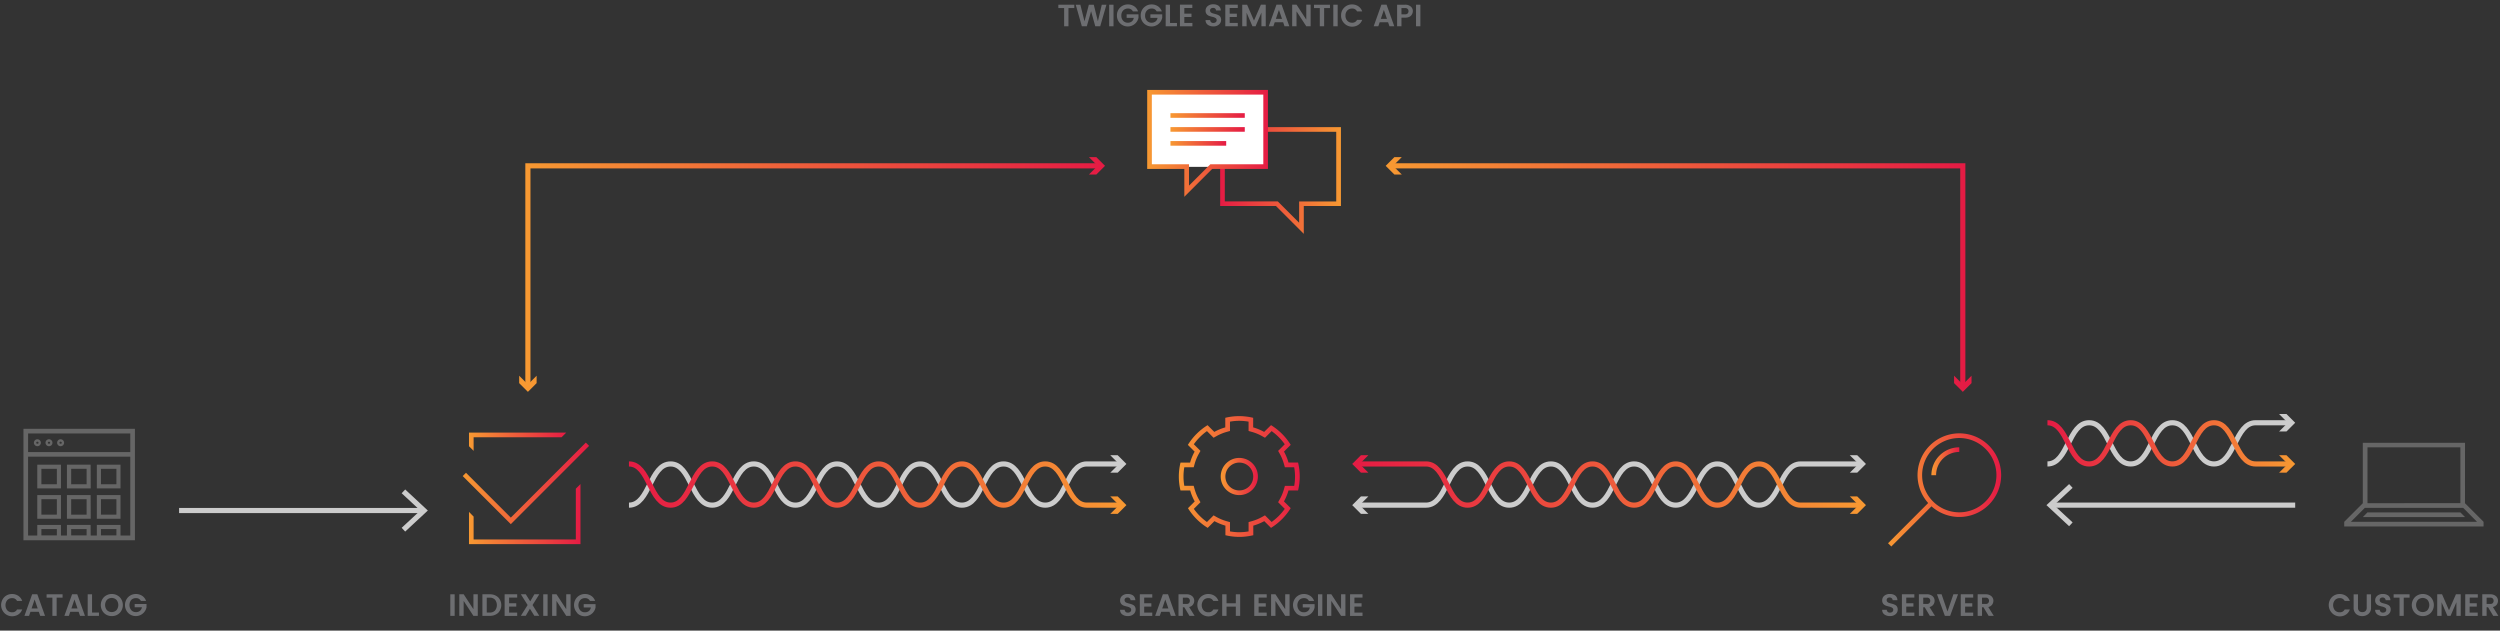 <svg id="Layer_1" data-name="Layer 1" xmlns="http://www.w3.org/2000/svg" xmlns:xlink="http://www.w3.org/1999/xlink" viewBox="0 0 971.02 244.92"><rect x="0" y="0" width="971.02" height="244.92" fill="#333333" stroke="none"/><defs><style>.cls-1{fill:#666;}.cls-10,.cls-12,.cls-2,.cls-23,.cls-26,.cls-7{fill:none;stroke-miterlimit:10;stroke-width:2px;}.cls-2{stroke:#ccc;}.cls-3{fill:#ccc;}.cls-4{fill:#6d6e71;}.cls-5{fill:url(#New_Gradient_Swatch_1);}.cls-6{fill:url(#New_Gradient_Swatch_1-2);}.cls-7{stroke:url(#New_Gradient_Swatch_1-3);}.cls-8{fill:url(#New_Gradient_Swatch_1-4);}.cls-9{fill:url(#New_Gradient_Swatch_1-5);}.cls-10{stroke:url(#New_Gradient_Swatch_1-6);}.cls-11{fill:url(#New_Gradient_Swatch_1-7);}.cls-12{stroke:url(#New_Gradient_Swatch_1-8);}.cls-13{fill:url(#New_Gradient_Swatch_1-9);}.cls-14{fill:url(#New_Gradient_Swatch_1-10);}.cls-15{fill:#fff;}.cls-16{fill:url(#New_Gradient_Swatch_1-11);}.cls-17{fill:url(#New_Gradient_Swatch_1-12);}.cls-18{fill:url(#New_Gradient_Swatch_1-13);}.cls-19{fill:url(#New_Gradient_Swatch_1-14);}.cls-20{fill:url(#New_Gradient_Swatch_1-15);}.cls-21{fill:url(#New_Gradient_Swatch_1-16);}.cls-22{fill:url(#New_Gradient_Swatch_1-17);}.cls-23{stroke:url(#New_Gradient_Swatch_1-18);}.cls-24{fill:url(#New_Gradient_Swatch_1-19);}.cls-25{fill:url(#New_Gradient_Swatch_1-20);}.cls-26{stroke:url(#linear-gradient);}.cls-27{fill:url(#linear-gradient-2);}.cls-28{fill:url(#linear-gradient-3);}.cls-29{fill:url(#New_Gradient_Swatch_1-21);}.cls-30{fill:url(#New_Gradient_Swatch_1-22);}</style><linearGradient id="New_Gradient_Swatch_1" x1="750.2" y1="179.15" x2="761.03" y2="179.15" gradientUnits="userSpaceOnUse"><stop offset="0" stop-color="#f79932"/><stop offset="1" stop-color="#e51b44"/></linearGradient><linearGradient id="New_Gradient_Swatch_1-2" x1="733.33" y1="190.29" x2="777.27" y2="190.29" xlink:href="#New_Gradient_Swatch_1"/><linearGradient id="New_Gradient_Swatch_1-3" x1="724.75" y1="188.2" x2="525.21" y2="188.2" xlink:href="#New_Gradient_Swatch_1"/><linearGradient id="New_Gradient_Swatch_1-4" x1="724.75" y1="196.2" x2="525.21" y2="196.2" xlink:href="#New_Gradient_Swatch_1"/><linearGradient id="New_Gradient_Swatch_1-5" x1="724.75" y1="180.2" x2="525.21" y2="180.2" xlink:href="#New_Gradient_Swatch_1"/><linearGradient id="New_Gradient_Swatch_1-6" x1="437.51" y1="188.2" x2="244.29" y2="188.2" xlink:href="#New_Gradient_Swatch_1"/><linearGradient id="New_Gradient_Swatch_1-7" x1="437.51" y1="196.2" x2="244.29" y2="196.2" xlink:href="#New_Gradient_Swatch_1"/><linearGradient id="New_Gradient_Swatch_1-8" x1="891.47" y1="172.2" x2="795.25" y2="172.2" xlink:href="#New_Gradient_Swatch_1"/><linearGradient id="New_Gradient_Swatch_1-9" x1="891.47" y1="180.2" x2="795.25" y2="180.2" xlink:href="#New_Gradient_Swatch_1"/><linearGradient id="New_Gradient_Swatch_1-10" x1="372.28" y1="70.12" x2="419.19" y2="70.12" gradientTransform="matrix(-1, 0, 0, 1, 893.11, 0)" xlink:href="#New_Gradient_Swatch_1"/><linearGradient id="New_Gradient_Swatch_1-11" x1="445.58" y1="55.69" x2="492.49" y2="55.69" xlink:href="#New_Gradient_Swatch_1"/><linearGradient id="New_Gradient_Swatch_1-12" x1="454.61" y1="44.86" x2="483.48" y2="44.86" xlink:href="#New_Gradient_Swatch_1"/><linearGradient id="New_Gradient_Swatch_1-13" x1="454.61" y1="50.28" x2="483.48" y2="50.28" xlink:href="#New_Gradient_Swatch_1"/><linearGradient id="New_Gradient_Swatch_1-14" x1="454.61" y1="55.69" x2="476.26" y2="55.69" xlink:href="#New_Gradient_Swatch_1"/><linearGradient id="New_Gradient_Swatch_1-15" x1="182.16" y1="199.67" x2="225.46" y2="199.67" xlink:href="#New_Gradient_Swatch_1"/><linearGradient id="New_Gradient_Swatch_1-16" x1="182.16" y1="171.58" x2="219.92" y2="171.58" xlink:href="#New_Gradient_Swatch_1"/><linearGradient id="New_Gradient_Swatch_1-17" x1="179.72" y1="187.75" x2="228.81" y2="187.75" xlink:href="#New_Gradient_Swatch_1"/><linearGradient id="New_Gradient_Swatch_1-18" x1="204.04" y1="106.66" x2="429.21" y2="106.66" xlink:href="#New_Gradient_Swatch_1"/><linearGradient id="New_Gradient_Swatch_1-19" x1="204.04" y1="64.41" x2="429.21" y2="64.41" xlink:href="#New_Gradient_Swatch_1"/><linearGradient id="New_Gradient_Swatch_1-20" x1="204.04" y1="149.06" x2="429.21" y2="149.06" xlink:href="#New_Gradient_Swatch_1"/><linearGradient id="linear-gradient" x1="763.37" y1="106.66" x2="538.21" y2="106.66" gradientUnits="userSpaceOnUse"><stop offset="0" stop-color="#e51b44"/><stop offset="1" stop-color="#f79932"/></linearGradient><linearGradient id="linear-gradient-2" x1="763.37" y1="64.41" x2="538.21" y2="64.41" xlink:href="#linear-gradient"/><linearGradient id="linear-gradient-3" x1="763.37" y1="149.06" x2="538.21" y2="149.06" xlink:href="#linear-gradient"/><linearGradient id="New_Gradient_Swatch_1-21" x1="457.9" y1="185.09" x2="504.81" y2="185.09" xlink:href="#New_Gradient_Swatch_1"/><linearGradient id="New_Gradient_Swatch_1-22" x1="474.14" y1="185.09" x2="488.57" y2="185.09" xlink:href="#New_Gradient_Swatch_1"/></defs><title>Artboard 1 copy</title><path class="cls-1" d="M52.41,177.37V166.55H9.11v43.3h43.3Zm-41.5-9H50.6v7.22H10.91Zm16.24,9H50.6V208H10.91V177.37H27.15Z"/><path class="cls-1" d="M14.52,170.61A1.35,1.35,0,1,0,15.87,172,1.36,1.36,0,0,0,14.52,170.61ZM14.07,172a.45.45,0,0,1,.9,0C15,172.46,14.07,172.46,14.07,172Z"/><path class="cls-1" d="M19,170.61A1.35,1.35,0,1,0,20.38,172,1.36,1.36,0,0,0,19,170.61ZM18.58,172a.45.45,0,0,1,.9,0C19.48,172.46,18.58,172.46,18.58,172Z"/><path class="cls-1" d="M23.54,170.61A1.35,1.35,0,1,0,24.89,172,1.36,1.36,0,0,0,23.54,170.61ZM23.09,172a.45.45,0,0,1,.9,0C24,172.46,23.09,172.46,23.09,172Z"/><path class="cls-1" d="M23.68,189.69h-9.2v-9.2h9.2Zm-7.6-1.6h6v-6h-6Z"/><path class="cls-1" d="M35.24,189.69H26v-9.2h9.2Zm-7.6-1.6h6v-6h-6Z"/><path class="cls-1" d="M46.81,189.69h-9.2v-9.2h9.2Zm-7.6-1.6h6v-6h-6Z"/><path class="cls-1" d="M23.68,201.49h-9.2v-9.2h9.2Zm-7.6-1.6h6v-6h-6Z"/><path class="cls-1" d="M35.24,201.49H26v-9.2h9.2Zm-7.6-1.6h6v-6h-6Z"/><path class="cls-1" d="M46.81,201.49h-9.2v-9.2h9.2Zm-7.6-1.6h6v-6h-6Z"/><path class="cls-1" d="M23.68,209.69h-9.2v-5.8h9.2Zm-7.6-1.6h6v-2.6h-6Z"/><path class="cls-1" d="M35.24,209.69H26v-5.8h9.2Zm-7.6-1.6h6v-2.6h-6Z"/><path class="cls-1" d="M46.81,209.69h-9.2v-5.8h9.2Zm-7.6-1.6h6v-2.6h-6Z"/><line class="cls-2" x1="69.56" y1="198.29" x2="164" y2="198.29"/><polygon class="cls-3" points="157.38 206.47 156.01 205.01 163.24 198.29 156.01 191.58 157.38 190.11 166.17 198.29 157.38 206.47"/><line class="cls-2" x1="891.47" y1="196.2" x2="797.03" y2="196.2"/><polygon class="cls-3" points="803.66 188.02 805.02 189.48 797.8 196.2 805.02 202.91 803.66 204.38 794.86 196.2 803.66 188.02"/><path class="cls-1" d="M957.43,172H917.73v23.46l-7.22,7.22v1.8h54.13v-1.8l-7.22-7.22Zm4.67,30.67h-49l5.41-5.41h38.2Zm-42.55-7.22V173.76h36.08v21.65Z"/><polygon class="cls-1" points="919.54 199.02 917.74 200.83 957.43 200.83 955.62 199.02 919.54 199.02"/><path class="cls-4" d="M174.9,239.21v-8.38h1.69v8.38Z"/><path class="cls-4" d="M183.88,230.81h1.69v8.4h-1.69l-3.79-5.81v5.81h-1.69v-8.4h1.69l3.79,5.81Z"/><path class="cls-4" d="M190.21,230.83a4.6,4.6,0,0,1,3.26,1.15,4.35,4.35,0,0,1,0,6.08,4.63,4.63,0,0,1-3.26,1.14h-2.84v-8.38Zm-1.15,7.09h1.15a2.68,2.68,0,0,0,2.05-.78,3.42,3.42,0,0,0,0-4.22,2.68,2.68,0,0,0-2.05-.78h-1.15Z"/><path class="cls-4" d="M200.88,230.81v1.3h-3.14v2.2h2.78v1.3h-2.78v2.32h3.14v1.3H196v-8.4Z"/><path class="cls-4" d="M209.46,230.83,206.84,235l2.62,4.19h-1.91l-1.73-2.76-1.61,2.76h-1.91l2.63-4.19-2.63-4.19h1.91l1.73,2.76,1.62-2.76Z"/><path class="cls-4" d="M211,239.21v-8.38h1.69v8.38Z"/><path class="cls-4" d="M219.93,230.81h1.69v8.4h-1.69l-3.79-5.81v5.81h-1.69v-8.4h1.69l3.79,5.81Z"/><path class="cls-4" d="M224.2,238.07a4.43,4.43,0,0,1,0-6.14,4.19,4.19,0,0,1,3-1.21,4.33,4.33,0,0,1,2.43.7,3.82,3.82,0,0,1,1.52,2h-2a2,2,0,0,0-1.92-1.1,2.45,2.45,0,0,0-1.85.75,3.14,3.14,0,0,0,0,4,2.33,2.33,0,0,0,1.75.75,2.43,2.43,0,0,0,1.63-.51,2.22,2.22,0,0,0,.74-1.37h-2.78v-1.28h4.6v1.28a4.24,4.24,0,0,1-7.13,2.21Z"/><path class="cls-4" d="M1.67,238.07a4.43,4.43,0,0,1,0-6.14,4.19,4.19,0,0,1,3-1.21,4.33,4.33,0,0,1,2.43.7,3.82,3.82,0,0,1,1.52,2h-2a2,2,0,0,0-1.92-1.1,2.45,2.45,0,0,0-1.85.75,3.14,3.14,0,0,0,0,4,2.45,2.45,0,0,0,1.85.75,2,2,0,0,0,1.92-1.1h2a3.79,3.79,0,0,1-1.52,1.95,4.35,4.35,0,0,1-2.43.69A4.18,4.18,0,0,1,1.67,238.07Z"/><path class="cls-4" d="M15.62,239.21l-.54-1.57H11.82l-.54,1.57H9.49l3-8.4h2l3,8.4Zm-3.36-2.87h2.39l-1.2-3.49Z"/><path class="cls-4" d="M18.1,232.13v-1.3h6.2v1.3H22v7.08H20.35v-7.08Z"/><path class="cls-4" d="M31.09,239.21l-.54-1.57H27.29l-.54,1.57H25l3-8.4h2l3,8.4Zm-3.36-2.87h2.39l-1.2-3.49Z"/><path class="cls-4" d="M34.06,230.83h1.69v7.09h2.69v1.28H34.06Z"/><path class="cls-4" d="M43.39,239.29a4.18,4.18,0,0,1-3-1.21,4.44,4.44,0,0,1,0-6.16,4.43,4.43,0,0,1,6.09,0,4.45,4.45,0,0,1,0,6.16A4.18,4.18,0,0,1,43.39,239.29Zm1.85-2.3a3.17,3.17,0,0,0,0-4,2.67,2.67,0,0,0-3.7,0,3.14,3.14,0,0,0,0,4,2.66,2.66,0,0,0,3.7,0Z"/><path class="cls-4" d="M49.78,238.07a4.43,4.43,0,0,1,0-6.14,4.19,4.19,0,0,1,3-1.21,4.34,4.34,0,0,1,2.43.7,3.82,3.82,0,0,1,1.52,2h-2a2,2,0,0,0-1.92-1.1A2.45,2.45,0,0,0,51,233a3.14,3.14,0,0,0,0,4,2.32,2.32,0,0,0,1.75.75,2.42,2.42,0,0,0,1.63-.51,2.22,2.22,0,0,0,.74-1.37H52.31v-1.28h4.6v1.28a4.24,4.24,0,0,1-7.13,2.21Z"/><path class="cls-4" d="M733.94,232.07a1.27,1.27,0,0,0-.82.26.87.87,0,0,0-.32.71,1,1,0,0,0,.23.71,1.5,1.5,0,0,0,.62.4,7.49,7.49,0,0,0,.84.25q.46.11.91.26a4.43,4.43,0,0,1,.84.38,1.67,1.67,0,0,1,.62.67,2.22,2.22,0,0,1,.23,1.06,2.32,2.32,0,0,1-.82,1.78,3.13,3.13,0,0,1-2.18.74,3.52,3.52,0,0,1-2.2-.64,2.14,2.14,0,0,1-.84-1.81h1.8a1.11,1.11,0,0,0,1.26,1.1,1.32,1.32,0,0,0,.91-.3,1,1,0,0,0,.34-.8.89.89,0,0,0-.44-.79,3.32,3.32,0,0,0-1.07-.43q-.63-.14-1.27-.35a2.37,2.37,0,0,1-1.08-.71,2,2,0,0,1-.44-1.35,2.25,2.25,0,0,1,.83-1.82,3.24,3.24,0,0,1,2.13-.68,3.41,3.41,0,0,1,2.09.59,2.3,2.3,0,0,1,.86,1.81h-1.85a1.14,1.14,0,0,0-.36-.76A1.18,1.18,0,0,0,733.94,232.07Z"/><path class="cls-4" d="M743.55,230.81v1.3h-3.14v2.2h2.78v1.3h-2.78v2.32h3.14v1.3h-4.84v-8.4Z"/><path class="cls-4" d="M747,235.87v3.34h-1.69v-8.38h3.08a3.18,3.18,0,0,1,2.24.73,2.35,2.35,0,0,1,.79,1.79,2.52,2.52,0,0,1-.48,1.48,2.48,2.48,0,0,1-1.51.94l2.14,3.44h-2l-2-3.34Zm0-3.74v2.45h1.39a1.33,1.33,0,0,0,1-.33,1.36,1.36,0,0,0,0-1.79,1.33,1.33,0,0,0-1-.33Z"/><path class="cls-4" d="M755.4,239.21l-3.06-8.38h1.79l2.29,6.68,2.29-6.68h1.8l-3.07,8.38Z"/><path class="cls-4" d="M766.41,230.81v1.3h-3.14v2.2h2.78v1.3h-2.78v2.32h3.14v1.3h-4.84v-8.4Z"/><path class="cls-4" d="M769.83,235.87v3.34h-1.69v-8.38h3.08a3.18,3.18,0,0,1,2.24.73,2.34,2.34,0,0,1,.79,1.79,2.52,2.52,0,0,1-.48,1.48,2.47,2.47,0,0,1-1.51.94l2.14,3.44h-2l-2-3.34Zm0-3.74v2.45h1.39a1.33,1.33,0,0,0,1-.33,1.36,1.36,0,0,0,0-1.79,1.33,1.33,0,0,0-1-.33Z"/><path class="cls-4" d="M905.74,238.07a4.43,4.43,0,0,1,0-6.14,4.19,4.19,0,0,1,3-1.21,4.33,4.33,0,0,1,2.43.7,3.82,3.82,0,0,1,1.52,2h-2a2,2,0,0,0-1.92-1.1,2.45,2.45,0,0,0-1.85.75,3.14,3.14,0,0,0,0,4,2.45,2.45,0,0,0,1.85.75,2,2,0,0,0,1.92-1.1h2a3.79,3.79,0,0,1-1.52,2,4.36,4.36,0,0,1-2.43.69A4.18,4.18,0,0,1,905.74,238.07Z"/><path class="cls-4" d="M914.17,236v-5.16h1.69V236a1.79,1.79,0,0,0,.44,1.31,1.68,1.68,0,0,0,1.25.44,1.71,1.71,0,0,0,1.26-.44,1.77,1.77,0,0,0,.44-1.31v-5.16h1.68V236a3,3,0,0,1-1,2.44,3.59,3.59,0,0,1-2.42.86,3.47,3.47,0,0,1-2.39-.85A3.1,3.1,0,0,1,914.17,236Z"/><path class="cls-4" d="M925.42,232.07a1.27,1.27,0,0,0-.82.26.87.87,0,0,0-.32.71,1,1,0,0,0,.23.71,1.5,1.5,0,0,0,.62.4,7.49,7.49,0,0,0,.84.25q.46.11.91.26a4.43,4.43,0,0,1,.84.38,1.67,1.67,0,0,1,.62.67,2.22,2.22,0,0,1,.23,1.06,2.32,2.32,0,0,1-.82,1.78,3.13,3.13,0,0,1-2.18.74,3.52,3.52,0,0,1-2.2-.64,2.14,2.14,0,0,1-.84-1.81h1.8a1.11,1.11,0,0,0,1.26,1.1,1.32,1.32,0,0,0,.91-.3,1,1,0,0,0,.34-.8.89.89,0,0,0-.44-.79,3.32,3.32,0,0,0-1.07-.43q-.63-.14-1.27-.35a2.37,2.37,0,0,1-1.08-.71,2,2,0,0,1-.44-1.35,2.25,2.25,0,0,1,.83-1.82,3.24,3.24,0,0,1,2.13-.68,3.41,3.41,0,0,1,2.09.59,2.3,2.3,0,0,1,.86,1.81h-1.85a1.14,1.14,0,0,0-.36-.76A1.18,1.18,0,0,0,925.42,232.07Z"/><path class="cls-4" d="M929.7,232.13v-1.3h6.2v1.3h-2.27v7.08H932v-7.08Z"/><path class="cls-4" d="M941,239.29a4.18,4.18,0,0,1-3-1.21,4.44,4.44,0,0,1,0-6.16,4.43,4.43,0,0,1,6.09,0,4.45,4.45,0,0,1,0,6.16A4.19,4.19,0,0,1,941,239.29Zm1.85-2.3a3.17,3.17,0,0,0,0-4,2.67,2.67,0,0,0-3.7,0,3.14,3.14,0,0,0,0,4,2.66,2.66,0,0,0,3.7,0Z"/><path class="cls-4" d="M955.77,230.83v8.38h-1.68v-5.29l-2.28,5.29h-1.21l-2.27-5.27v5.27h-1.69v-8.38h1.88l2.69,6.2,2.69-6.2Z"/><path class="cls-4" d="M962.4,230.81v1.3h-3.14v2.2H962v1.3h-2.78v2.32h3.14v1.3h-4.84v-8.4Z"/><path class="cls-4" d="M965.82,235.87v3.34h-1.69v-8.38h3.08a3.18,3.18,0,0,1,2.24.73,2.35,2.35,0,0,1,.79,1.79,2.52,2.52,0,0,1-.48,1.48,2.48,2.48,0,0,1-1.51.94l2.14,3.44h-2l-2-3.34Zm0-3.74v2.45h1.39a1.33,1.33,0,0,0,1-.33,1.36,1.36,0,0,0,0-1.79,1.33,1.33,0,0,0-1-.33Z"/><path class="cls-4" d="M437.94,232.07a1.27,1.27,0,0,0-.82.26.87.87,0,0,0-.32.71,1,1,0,0,0,.23.71,1.5,1.5,0,0,0,.62.4,7.49,7.49,0,0,0,.84.25q.46.11.91.26a4.43,4.43,0,0,1,.84.38,1.67,1.67,0,0,1,.62.67,2.22,2.22,0,0,1,.23,1.06,2.32,2.32,0,0,1-.82,1.78,3.13,3.13,0,0,1-2.18.74,3.52,3.52,0,0,1-2.2-.64,2.14,2.14,0,0,1-.84-1.81h1.8a1.11,1.11,0,0,0,1.26,1.1,1.32,1.32,0,0,0,.91-.3,1,1,0,0,0,.34-.8.89.89,0,0,0-.44-.79,3.32,3.32,0,0,0-1.07-.43q-.63-.14-1.27-.35a2.37,2.37,0,0,1-1.08-.71,2,2,0,0,1-.44-1.35,2.25,2.25,0,0,1,.83-1.82,3.24,3.24,0,0,1,2.13-.68,3.41,3.41,0,0,1,2.09.59,2.3,2.3,0,0,1,.86,1.81h-1.85a1.14,1.14,0,0,0-.36-.76A1.18,1.18,0,0,0,437.94,232.07Z"/><path class="cls-4" d="M447.55,230.81v1.3h-3.14v2.2h2.78v1.3h-2.78v2.32h3.14v1.3h-4.84v-8.4Z"/><path class="cls-4" d="M454.78,239.21l-.54-1.57H451l-.54,1.57h-1.79l3-8.4h2l3,8.4Zm-3.36-2.87h2.39l-1.2-3.49Z"/><path class="cls-4" d="M459.43,235.87v3.34h-1.69v-8.38h3.08a3.18,3.18,0,0,1,2.24.73,2.35,2.35,0,0,1,.79,1.79,2.52,2.52,0,0,1-.48,1.48,2.48,2.48,0,0,1-1.51.94l2.14,3.44h-2l-2-3.34Zm0-3.74v2.45h1.39a1.33,1.33,0,0,0,1-.33,1.36,1.36,0,0,0,0-1.79,1.33,1.33,0,0,0-1-.33Z"/><path class="cls-4" d="M466.3,238.07a4.43,4.43,0,0,1,0-6.14,4.19,4.19,0,0,1,3-1.21,4.34,4.34,0,0,1,2.43.7,3.82,3.82,0,0,1,1.52,2h-2a2,2,0,0,0-1.92-1.1,2.44,2.44,0,0,0-1.85.75,3.14,3.14,0,0,0,0,4,2.44,2.44,0,0,0,1.85.75,2,2,0,0,0,1.92-1.1h2a3.79,3.79,0,0,1-1.52,2,4.36,4.36,0,0,1-2.43.69A4.18,4.18,0,0,1,466.3,238.07Z"/><path class="cls-4" d="M480,230.83h1.69v8.38H480v-3.59h-3.6v3.59h-1.69v-8.38h1.69v3.49H480Z"/><path class="cls-4" d="M492,230.81v1.3h-3.14v2.2h2.78v1.3h-2.78v2.32H492v1.3h-4.84v-8.4Z"/><path class="cls-4" d="M499.19,230.81h1.69v8.4h-1.69l-3.79-5.81v5.81H493.7v-8.4h1.69l3.79,5.81Z"/><path class="cls-4" d="M503.45,238.07a4.43,4.43,0,0,1,0-6.14,4.19,4.19,0,0,1,3-1.21,4.34,4.34,0,0,1,2.43.7,3.82,3.82,0,0,1,1.52,2h-2a2,2,0,0,0-1.92-1.1,2.44,2.44,0,0,0-1.85.75,3.14,3.14,0,0,0,0,4,2.32,2.32,0,0,0,1.75.75,2.42,2.42,0,0,0,1.63-.51,2.22,2.22,0,0,0,.74-1.37H506v-1.28h4.6v1.28a4.24,4.24,0,0,1-7.13,2.21Z"/><path class="cls-4" d="M511.91,239.21v-8.38h1.69v8.38Z"/><path class="cls-4" d="M520.88,230.81h1.69v8.4h-1.69l-3.79-5.81v5.81H515.4v-8.4h1.69l3.79,5.81Z"/><path class="cls-4" d="M529.21,230.81v1.3h-3.14v2.2h2.78v1.3h-2.78v2.32h3.14v1.3h-4.84v-8.4Z"/><path class="cls-4" d="M411.07,3.13V1.83h6.2v1.3H415v7.08h-1.68V3.13Z"/><path class="cls-4" d="M427.94,1.83h1.81l-2.42,8.38h-1.92l-1.62-5.84-1.67,5.84H420.2l-2.38-8.38h1.8l1.61,6.47,1.69-6.47h1.91l1.6,6.41Z"/><path class="cls-4" d="M430.81,10.21V1.83h1.69v8.38Z"/><path class="cls-4" d="M435.07,9.07A4.12,4.12,0,0,1,433.83,6a4.11,4.11,0,0,1,1.24-3.07,4.19,4.19,0,0,1,3-1.21,4.33,4.33,0,0,1,2.43.7,3.82,3.82,0,0,1,1.52,2h-2a2,2,0,0,0-1.92-1.1,2.45,2.45,0,0,0-1.85.75,2.77,2.77,0,0,0-.71,2,2.77,2.77,0,0,0,.71,2,2.33,2.33,0,0,0,1.75.75,2.42,2.42,0,0,0,1.63-.51,2.22,2.22,0,0,0,.74-1.37H437.6V5.57h4.6V6.86a4.24,4.24,0,0,1-7.13,2.21Z"/><path class="cls-4" d="M444.3,9.07A4.12,4.12,0,0,1,443.06,6a4.11,4.11,0,0,1,1.24-3.07,4.19,4.19,0,0,1,3-1.21,4.34,4.34,0,0,1,2.43.7,3.82,3.82,0,0,1,1.52,2h-2a2,2,0,0,0-1.92-1.1,2.44,2.44,0,0,0-1.85.75,2.77,2.77,0,0,0-.71,2,2.77,2.77,0,0,0,.71,2,2.32,2.32,0,0,0,1.75.75,2.42,2.42,0,0,0,1.63-.51,2.22,2.22,0,0,0,.74-1.37h-2.78V5.57h4.6V6.86a4.24,4.24,0,0,1-7.13,2.21Z"/><path class="cls-4" d="M452.76,1.83h1.69V8.92h2.69v1.28h-4.38Z"/><path class="cls-4" d="M463.11,1.81V3.1H460V5.3h2.78v1.3H460V8.91h3.14v1.3h-4.84V1.81Z"/><path class="cls-4" d="M471.15,3.07a1.26,1.26,0,0,0-.82.26A.87.87,0,0,0,470,4a1,1,0,0,0,.23.71,1.49,1.49,0,0,0,.62.4,7.64,7.64,0,0,0,.84.25q.46.11.91.26a4.52,4.52,0,0,1,.84.38,1.67,1.67,0,0,1,.62.67,2.24,2.24,0,0,1,.23,1.06,2.32,2.32,0,0,1-.82,1.78,3.13,3.13,0,0,1-2.18.74,3.53,3.53,0,0,1-2.2-.64,2.14,2.14,0,0,1-.84-1.81h1.8a1.11,1.11,0,0,0,1.26,1.1,1.32,1.32,0,0,0,.91-.3,1,1,0,0,0,.34-.8.89.89,0,0,0-.44-.79,3.33,3.33,0,0,0-1.07-.43q-.63-.14-1.27-.35a2.36,2.36,0,0,1-1.08-.71,2,2,0,0,1-.44-1.35,2.25,2.25,0,0,1,.83-1.82,3.23,3.23,0,0,1,2.13-.68,3.4,3.4,0,0,1,2.09.59,2.29,2.29,0,0,1,.86,1.81h-1.85a1.14,1.14,0,0,0-.36-.76A1.17,1.17,0,0,0,471.15,3.07Z"/><path class="cls-4" d="M480.76,1.81V3.1h-3.14V5.3h2.78v1.3h-2.78V8.91h3.14v1.3h-4.84V1.81Z"/><path class="cls-4" d="M491.63,1.83v8.38h-1.68V4.91l-2.28,5.29h-1.21l-2.27-5.27v5.27h-1.69V1.83h1.88L487.06,8l2.69-6.2Z"/><path class="cls-4" d="M498.92,10.21l-.54-1.57h-3.26l-.54,1.57h-1.79l3-8.4h2l3,8.4Zm-3.36-2.87h2.39l-1.2-3.49Z"/><path class="cls-4" d="M507.37,1.81h1.69v8.4h-1.69L503.58,4.4v5.81h-1.69V1.81h1.69l3.79,5.81Z"/><path class="cls-4" d="M510.37,3.13V1.83h6.2v1.3H514.3v7.08h-1.68V3.13Z"/><path class="cls-4" d="M517.87,10.21V1.83h1.69v8.38Z"/><path class="cls-4" d="M522.13,9.07A4.12,4.12,0,0,1,520.89,6a4.11,4.11,0,0,1,1.24-3.07,4.19,4.19,0,0,1,3-1.21,4.34,4.34,0,0,1,2.43.7,3.82,3.82,0,0,1,1.52,2h-2a2,2,0,0,0-1.92-1.1,2.44,2.44,0,0,0-1.85.75,2.77,2.77,0,0,0-.71,2,2.77,2.77,0,0,0,.71,2,2.44,2.44,0,0,0,1.85.75,2,2,0,0,0,1.92-1.1h2a3.79,3.79,0,0,1-1.52,1.95,4.36,4.36,0,0,1-2.43.69A4.18,4.18,0,0,1,522.13,9.07Z"/><path class="cls-4" d="M539.68,10.21l-.54-1.57h-3.26l-.54,1.57h-1.79l3-8.4h2l3,8.4Zm-3.36-2.87h2.39l-1.2-3.49Z"/><path class="cls-4" d="M548.12,6a2.19,2.19,0,0,1-.94.63,4.08,4.08,0,0,1-1.45.23h-1.39v3.34h-1.69V1.83h3.08a3.18,3.18,0,0,1,2.24.73,2.26,2.26,0,0,1,.79,1.71A2.62,2.62,0,0,1,548.12,6Zm-3.78-.43h1.39a1.33,1.33,0,0,0,1-.33,1.2,1.2,0,0,0,.34-.89,1.2,1.2,0,0,0-.34-.89,1.33,1.33,0,0,0-1-.33h-1.39Z"/><path class="cls-4" d="M550,10.21V1.83h1.69v8.38Z"/><path class="cls-5" d="M761,175.54v-1.8a10.84,10.84,0,0,0-10.83,10.83H752A9,9,0,0,1,761,175.54Z"/><path class="cls-6" d="M734.6,212.26l15.6-15.6a16.24,16.24,0,1,0-1.28-1.28L733.33,211ZM761,170.13a14.43,14.43,0,1,1-14.43,14.43A14.45,14.45,0,0,1,761,170.13Z"/><path class="cls-2" d="M722.47,180.2H699.38c-8.09,0-8.09,16-16.17,16s-8.09-16-16.17-16-8.08,16-16.17,16-8.08-16-16.16-16-8.08,16-16.17,16-8.08-16-16.17-16-8.08,16-16.17,16-8.08-16-16.16-16-8.08,16-16.17,16H527.49"/><polygon class="cls-3" points="718.48 176.81 721.88 180.2 718.48 183.59 721.36 183.59 724.75 180.2 721.36 176.81 718.48 176.81"/><polygon class="cls-3" points="531.48 192.81 528.08 196.2 531.48 199.59 528.6 199.59 525.21 196.2 528.6 192.81 531.48 192.81"/><path class="cls-7" d="M722.47,196.2H699.38c-8.09,0-8.09-16-16.17-16s-8.09,16-16.17,16-8.09-16-16.17-16-8.08,16-16.17,16-8.08-16-16.16-16-8.08,16-16.17,16-8.08-16-16.17-16-8.08,16-16.17,16-8.08-16-16.16-16H527.49"/><polygon class="cls-8" points="718.48 192.81 721.88 196.2 718.48 199.59 721.36 199.59 724.75 196.2 721.36 192.81 718.48 192.81"/><polygon class="cls-9" points="531.48 176.81 528.08 180.2 531.48 183.59 528.6 183.59 525.21 180.2 528.6 176.81 531.48 176.81"/><path class="cls-2" d="M244.3,196.2c8.08,0,8.08-16,16.16-16s8.08,16,16.16,16,8.08-16,16.17-16,8.08,16,16.16,16,8.08-16,16.17-16,8.08,16,16.17,16,8.08-16,16.17-16,8.08,16,16.16,16,8.08-16,16.17-16,8.09,16,16.17,16,8.09-16,16.17-16h13.09"/><polygon class="cls-3" points="431.24 183.59 434.63 180.2 431.24 176.81 434.12 176.81 437.51 180.2 434.12 183.59 431.24 183.59"/><path class="cls-10" d="M244.29,180.2c8.08,0,8.08,16,16.16,16s8.08-16,16.17-16,8.08,16,16.16,16,8.08-16,16.17-16,8.08,16,16.17,16,8.08-16,16.17-16,8.08,16,16.16,16,8.08-16,16.17-16,8.09,16,16.17,16,8.09-16,16.17-16,8.09,16,16.17,16h13.09"/><polygon class="cls-11" points="431.24 199.59 434.63 196.2 431.24 192.81 434.12 192.81 437.51 196.2 434.12 199.59 431.24 199.59"/><path class="cls-2" d="M795.25,180.2c8.08,0,8.08-16,16.17-16s8.08,16,16.16,16,8.08-16,16.17-16,8.09,16,16.17,16,8.09-16,16.17-16h13.09"/><polygon class="cls-3" points="885.21 167.59 888.6 164.2 885.21 160.81 888.08 160.81 891.47 164.2 888.08 167.59 885.21 167.59"/><path class="cls-12" d="M795.25,164.2c8.08,0,8.08,16,16.16,16s8.08-16,16.17-16,8.09,16,16.17,16,8.09-16,16.17-16,8.09,16,16.17,16h13.09"/><polygon class="cls-13" points="885.21 183.59 888.6 180.2 885.21 176.81 888.08 176.81 891.47 180.2 888.08 183.59 885.21 183.59"/><path class="cls-14" d="M520.83,49.37H473.92V80h21.65l10.83,10.83V80h14.43ZM519,78.24H504.59v8.27l-7.75-7.75-.53-.53H475.72V51.18H519Z"/><rect class="cls-15" x="446.58" y="35.94" width="45.11" height="28.87"/><path class="cls-16" d="M445.58,65.61H460V76.44l10.83-10.83h21.65V34.94H445.58Zm1.8-28.87h43.3V63.81H470.1l-.53.53-7.75,7.75V63.81H447.39Z"/><rect class="cls-17" x="454.61" y="43.96" width="28.87" height="1.8"/><rect class="cls-18" x="454.61" y="49.37" width="28.87" height="1.8"/><rect class="cls-19" x="454.61" y="54.79" width="21.65" height="1.8"/><polygon class="cls-20" points="182.16 198.83 182.16 211.34 225.46 211.34 225.46 188.01 223.66 189.81 223.66 209.53 203.94 209.53 192.86 209.53 183.96 209.53 183.96 200.64 182.16 198.83"/><polygon class="cls-21" points="182.16 173.32 183.96 175.12 183.96 169.84 218.12 169.84 219.92 168.03 182.16 168.03 182.16 173.32"/><polygon class="cls-22" points="198.4 201.04 180.99 183.63 179.72 184.91 198.4 203.59 228.81 173.18 227.53 171.91 198.4 201.04"/><polyline class="cls-23" points="426.92 64.41 205.04 64.41 205.04 149.91"/><polygon class="cls-24" points="422.94 61.02 426.33 64.41 422.94 67.8 425.81 67.8 429.2 64.41 425.81 61.02 422.94 61.02"/><polygon class="cls-25" points="201.65 145.93 205.04 149.32 208.43 145.93 208.43 148.81 205.04 152.2 201.65 148.81 201.65 145.93"/><polyline class="cls-26" points="540.49 64.41 762.37 64.41 762.37 149.91"/><polygon class="cls-27" points="544.48 67.8 541.08 64.41 544.48 61.02 541.6 61.02 538.21 64.41 541.6 67.8 544.48 67.8"/><polygon class="cls-28" points="758.98 145.93 762.37 149.32 765.76 145.93 765.76 148.81 762.37 152.2 758.98 148.81 758.98 145.93"/><path class="cls-29" d="M462.28,190.5a19.75,19.75,0,0,0,1.76,4.26l-2.62,2.62a23.54,23.54,0,0,0,7.66,7.65l2.62-2.62a19.78,19.78,0,0,0,4.26,1.75v3.72a22.8,22.8,0,0,0,10.83,0v-3.72a19.81,19.81,0,0,0,4.26-1.75l2.62,2.62a23.52,23.52,0,0,0,7.65-7.66l-2.62-2.62a19.74,19.74,0,0,0,1.76-4.26h3.72a22.8,22.8,0,0,0,0-10.83h-3.72a19.78,19.78,0,0,0-1.75-4.26l2.62-2.62a23.53,23.53,0,0,0-7.65-7.65L491,167.76a19.72,19.72,0,0,0-4.26-1.76v-3.72a22.77,22.77,0,0,0-10.83,0V166a19.69,19.69,0,0,0-4.26,1.76l-2.62-2.62a23.54,23.54,0,0,0-7.65,7.66l2.62,2.62a19.74,19.74,0,0,0-1.76,4.26h-3.72a22.77,22.77,0,0,0,0,10.83Zm-2.25-9h3.61l.37-1.31a18,18,0,0,1,1.59-3.87l.67-1.19-1-1-1.58-1.58a21.9,21.9,0,0,1,5.1-5.1l1.58,1.58,1,1,1.19-.67a17.92,17.92,0,0,1,3.87-1.6l1.31-.37v-3.62a20.53,20.53,0,0,1,7.22,0v3.62l1.31.37a18,18,0,0,1,3.87,1.6l1.19.67,1-1,1.58-1.58a21.89,21.89,0,0,1,5.1,5.1l-1.58,1.58-1,1,.67,1.19a18,18,0,0,1,1.59,3.87l.37,1.31h3.62a20.55,20.55,0,0,1,0,7.22h-3.62L498.7,190a18,18,0,0,1-1.6,3.87l-.67,1.19,1,1,1.58,1.58a21.88,21.88,0,0,1-5.1,5.1l-1.58-1.58-1-1-1.19.66a18,18,0,0,1-3.87,1.59l-1.31.37v3.62a20.55,20.55,0,0,1-7.22,0V202.8l-1.31-.37a18,18,0,0,1-3.87-1.59l-1.19-.67-1,1-1.58,1.58a21.9,21.9,0,0,1-5.1-5.1l1.58-1.58,1-1-.67-1.19A18,18,0,0,1,464,190l-.37-1.31H460a20.53,20.53,0,0,1,0-7.22Z"/><path class="cls-30" d="M481.36,192.3a7.22,7.22,0,1,0-7.22-7.22A7.22,7.22,0,0,0,481.36,192.3Zm0-12.63a5.41,5.41,0,1,1-5.41,5.41A5.42,5.42,0,0,1,481.36,179.67Z"/></svg>